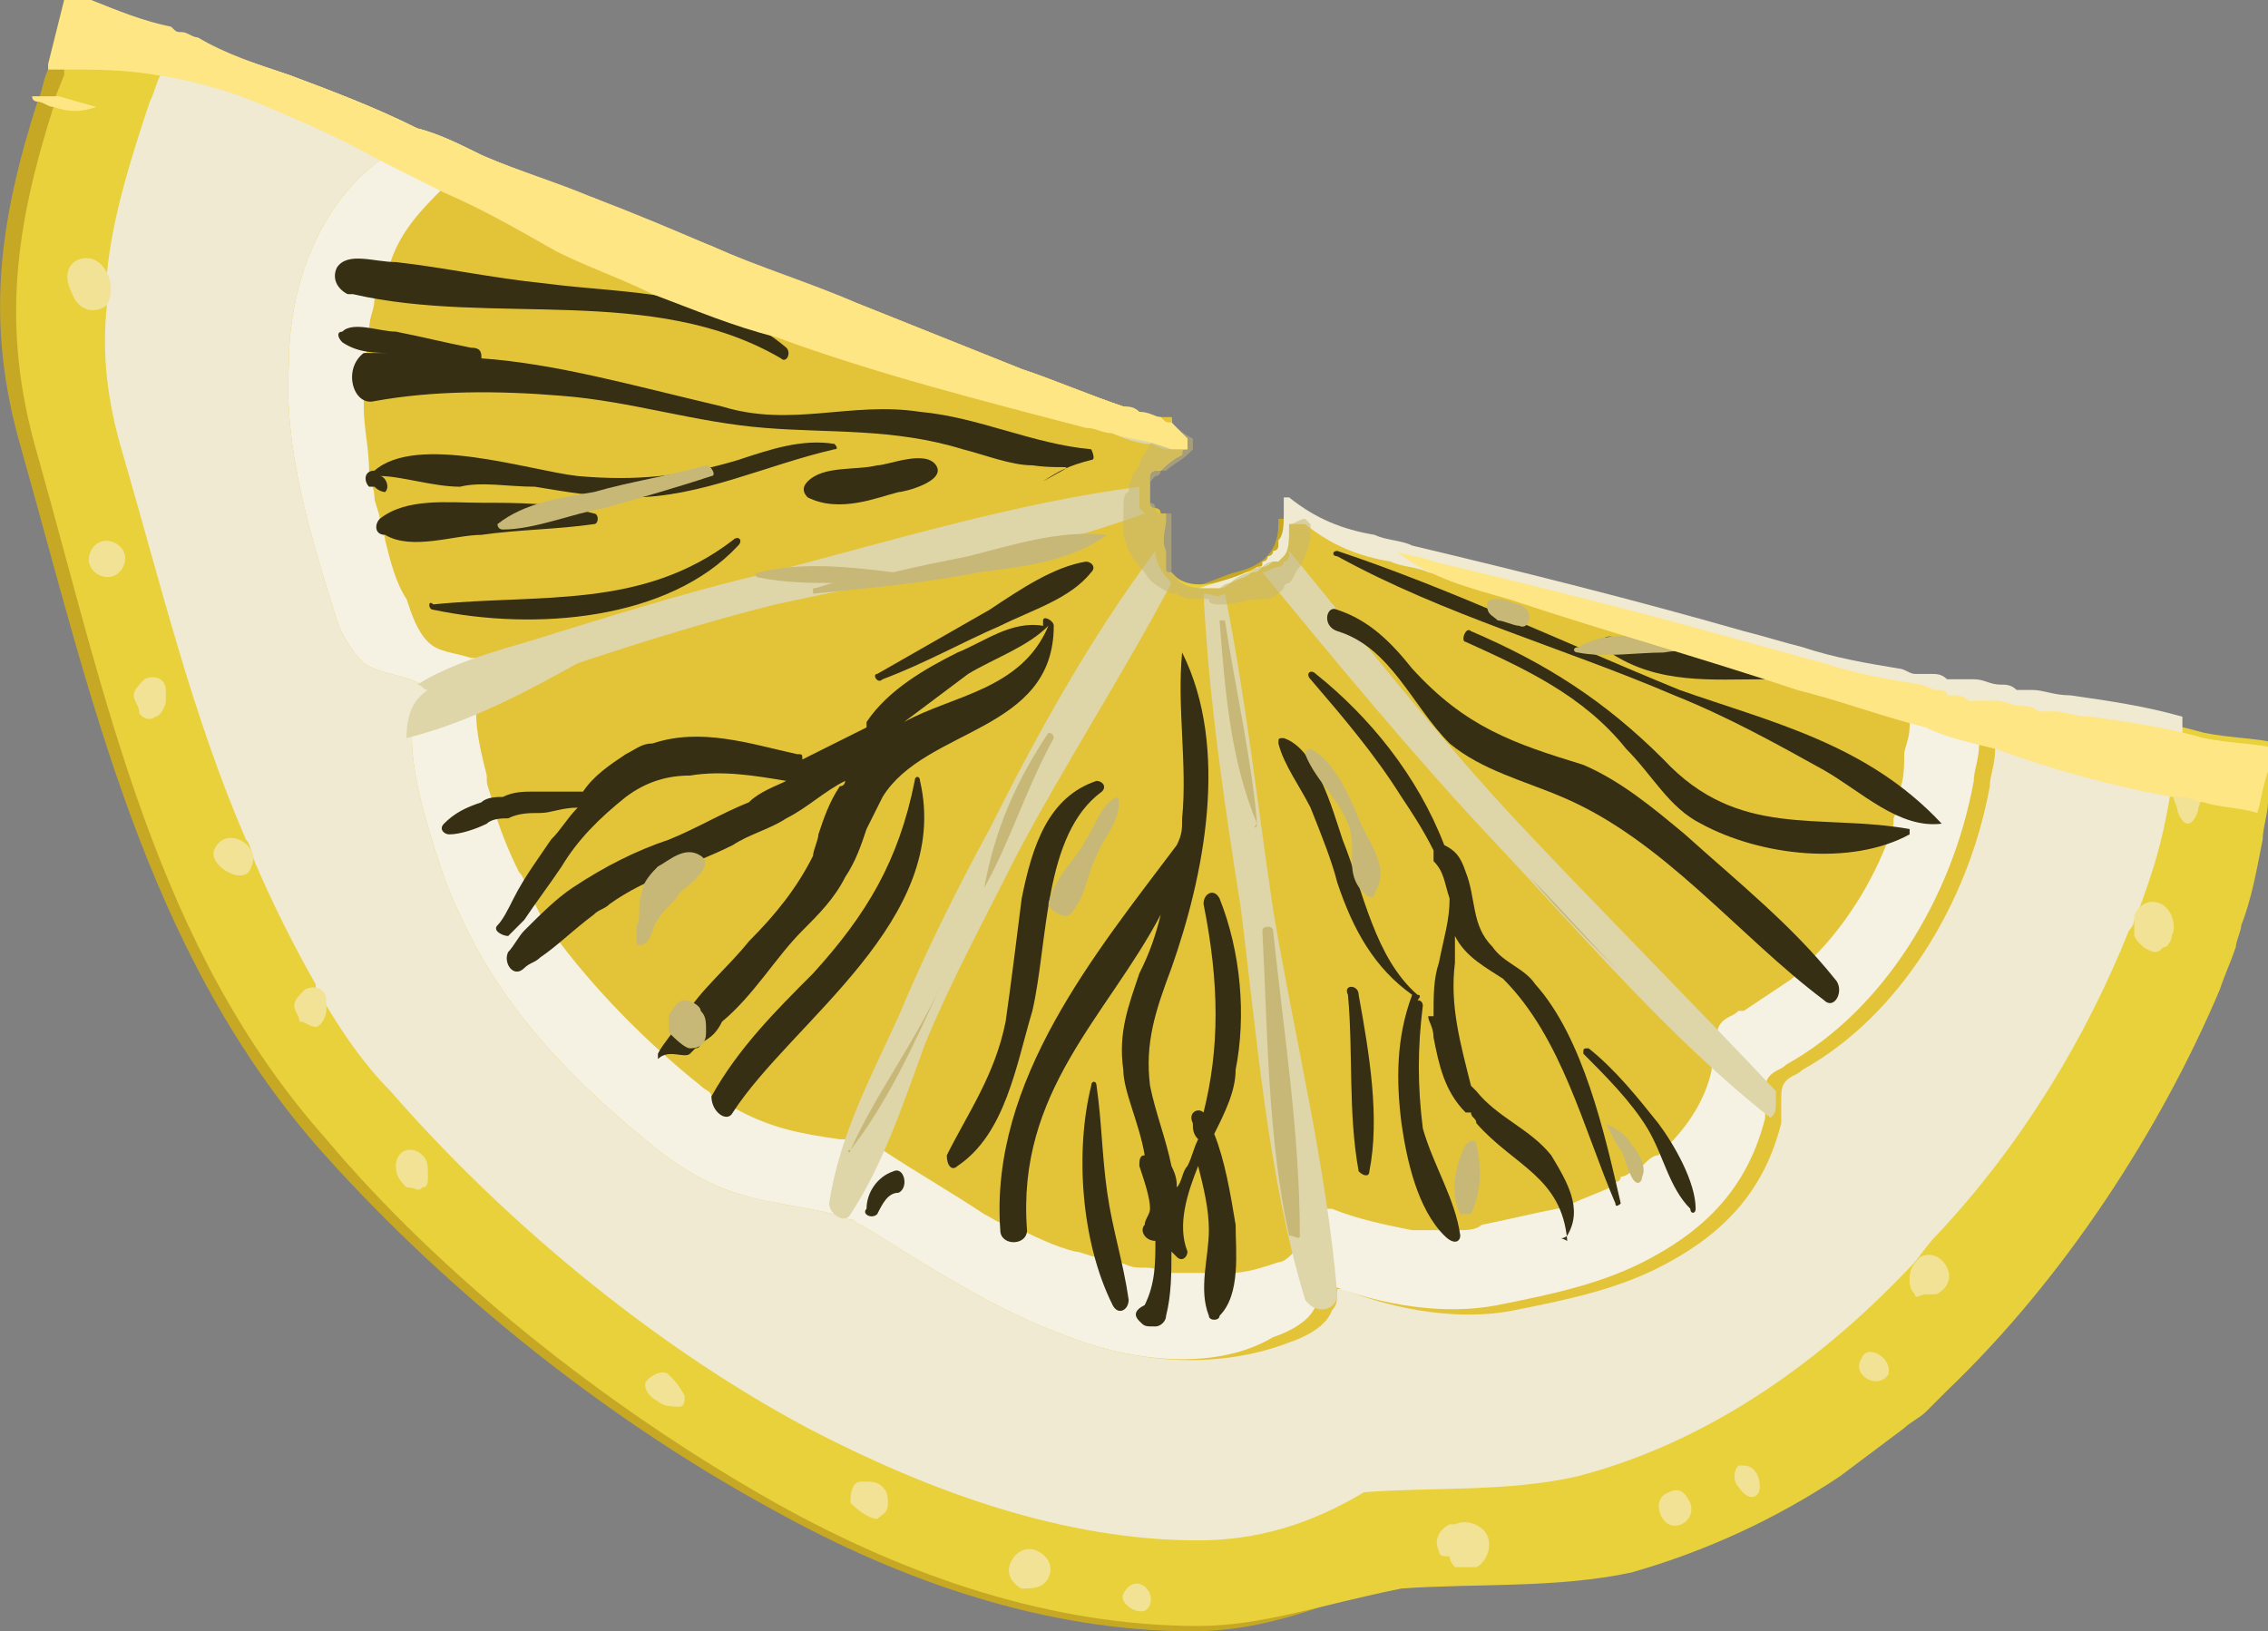 <?xml version="1.0" encoding="utf-8"?>
<!-- Generator: Adobe Illustrator 25.0.0, SVG Export Plug-In . SVG Version: 6.00 Build 0)  -->
<svg version="1.1" id="Layer_1" xmlns="http://www.w3.org/2000/svg" xmlns:xlink="http://www.w3.org/1999/xlink" x="0px" y="0px"
	 viewBox="0 0 42.4 30.5" style="enable-background:new 0 0 42.4 30.5;" xml:space="preserve">
<rect x="0" y="0" width="42.4" height="30.5" fill="#808080" stroke="none"/>
<style type="text/css">
	.st0{fill:#C7A825;}
	.st1{fill:#E8D13A;}
	.st2{fill:#EFEAD1;}
	.st3{fill:#E3C439;}
	.st4{fill:#F5F2E4;}
	.st5{fill:#DED5A9;}
	.st6{fill:#362F13;}
	.st7{fill:#C7B877;}
	.st8{fill:#F2E296;}
	.st9{opacity:0.54;fill:#C7B877;}
	.st10{fill:#FFE685;}
</style>
<g>
	<g>
		<g>
			<path class="st0" d="M22.3,30.5c-2.7,0-5.4-0.9-7.9-2.3c-3.3-1.8-6.3-4.3-8.5-6.8c-3.2-3.7-4.2-8.4-5.5-13C-0.3,6,0,4.1,0.7,1.9
				c0.1-0.2,0.1-0.4,0.2-0.6c0,0,0-0.1,0-0.1C1,0.8,1.1,0.4,1.2,0l0.4,0c0.5,0.2,1,0.4,1.5,0.6c0.1,0,0.1,0,0.2,0.1
				c0.1,0,0.2,0.1,0.3,0.1C4.2,1,4.8,1.2,5.4,1.4C6.2,1.7,7,2,7.8,2.4C8.2,2.5,8.6,2.7,9,2.9c0.7,0.3,1.4,0.6,2.1,0.8
				c0.7,0.3,1.4,0.6,2.2,0.9c0.9,0.4,1.9,0.8,2.8,1.1c0.5,0.2,1,0.4,1.5,0.6c0.5,0.2,1,0.4,1.5,0.6c0.6,0.2,1.3,0.5,1.9,0.7
				c0.1,0,0.2,0.1,0.3,0.1c0.1,0.1,0.3,0.1,0.4,0.1c0,0,0.1,0,0.1,0c0,0,0,0,0.1,0C21.9,8,22,8,22,8.1c0,0,0.1,0.1,0.1,0.1
				c-0.1,0-0.1,0.1-0.2,0.1c0,0-0.1,0-0.1,0.1c-0.2,0.1-0.3,0.3-0.5,0.3c-0.1,0.1-0.2,0.2-0.2,0.4c0,0.1,0.1,0.2,0.1,0.3
				c0,0,0.1,0.1,0.1,0.1c0,0,0.1,0,0.1,0c0,0.1,0,0.1,0,0.2c0,0.3-0.1,0.5,0,0.8c0,0.1,0.1,0.1,0.1,0.2c0,0.1,0.1,0.1,0.1,0.1
				c0,0,0.1,0,0.1,0.1c0.4,0.3,1-0.1,1.4-0.2c0.4-0.1,0.8-0.3,0.8-0.9l0-0.1c0.1,0,0.1,0,0.1,0c0,0,0.1,0,0.1,0
				c0.5,0.4,1,0.6,1.6,0.7c0.2,0.1,0.5,0.1,0.7,0.2c2.1,0.5,4.1,1,6.2,1.6c0.4,0.1,0.7,0.2,1.1,0.3c0.6,0.2,1.2,0.3,1.8,0.4
				c0.1,0,0.2,0.1,0.3,0.1c0.1,0,0.1,0,0.1,0c0,0,0.1,0,0.1,0c0,0,0.1,0,0.1,0c0.1,0,0.2,0,0.3,0.1c0.1,0,0.1,0,0.2,0
				c0,0,0.1,0,0.1,0c0.1,0,0.1,0,0.2,0c0.1,0,0.1,0,0.2,0c0.1,0,0.2,0,0.3,0.1c0.1,0,0.2,0,0.3,0.1c0.1,0,0.2,0,0.3,0
				c0.2,0,0.4,0.1,0.7,0.1c0.7,0.1,1.4,0.2,2.1,0.4c0.5,0.1,1,0.1,1.4,0.2c0,0.4-0.1,0.8-0.2,1.1c0,0.2-0.1,0.5-0.1,0.7
				c-0.1,0.5-0.2,1.1-0.4,1.6c0,0.1-0.1,0.3-0.1,0.4c-0.1,0.3-0.2,0.5-0.3,0.7c-1.1,2.7-2.9,5.4-5.1,7.5c-0.1,0.1-0.3,0.3-0.4,0.4
				c0,0,0,0,0,0c-0.1,0.1-0.3,0.2-0.4,0.3c-0.4,0.3-0.8,0.6-1.2,0.9c-1.2,0.9-2.6,1.5-4,1.8c-1.4,0.3-2.9,0.2-4.4,0.3
				C24.6,30.1,23.5,30.5,22.3,30.5z"/>
			<path class="st1" d="M22.4,30.4c-2.7,0-5.4-0.9-7.9-2.3c-3.2-1.8-6.3-4.3-8.4-6.8C2.9,17.7,2,13.1,0.7,8.5C0,6.1,0.3,4.2,1,2
				c0,0,0-0.1,0-0.1l0.2-0.5c0,0,0-0.1,0-0.1C1.3,0.9,1.5,0.4,1.6,0l0.1,0c0.5,0.2,1,0.4,1.5,0.6c0.1,0,0.1,0,0.2,0.1
				c0.1,0,0.2,0.1,0.3,0.1C4.2,1,4.8,1.2,5.4,1.4C6.2,1.7,7,2,7.8,2.4C8.2,2.5,8.6,2.7,9,2.9c0.7,0.3,1.4,0.6,2.1,0.8
				c0.7,0.3,1.4,0.6,2.2,0.9c0.9,0.4,1.9,0.8,2.8,1.1c0.5,0.2,1,0.4,1.5,0.6c0.5,0.2,1,0.4,1.5,0.6c0.6,0.2,1.3,0.5,1.9,0.7
				c0.1,0,0.2,0.1,0.3,0.1c0.1,0.1,0.3,0.1,0.4,0.1c0.1,0,0.1,0,0.2,0.1C21.9,8,22,8,22,8.1c0.1,0.1,0.1,0.1,0.2,0.2l0,0.1
				c-0.1,0-0.1,0-0.1,0.1c-0.2,0.1-0.3,0.2-0.4,0.3c0,0,0,0-0.1,0c0,0-0.1,0-0.1,0.1c-0.2,0.2-0.2,0.5,0,0.6c0,0,0,0,0,0.1
				c0,0,0,0,0.1,0l0.1,0c-0.1,0.4-0.1,0.9,0.2,1.2c0,0,0,0,0.1,0c0.4,0.3,1.1,0,1.5-0.2c0.4-0.1,0.8-0.2,0.8-0.8c0-0.1,0-0.1,0-0.2
				c0,0,0,0,0.1,0c0,0,0.1,0,0.1,0c0.5,0.4,1,0.6,1.6,0.7c0.2,0.1,0.5,0.1,0.7,0.2c2.1,0.5,4.1,1,6.2,1.6c0.4,0.1,0.7,0.2,1.1,0.3
				c0.6,0.2,1.2,0.3,1.8,0.4c0.1,0,0.2,0.1,0.3,0.1c0.1,0,0.1,0,0.1,0c0,0,0.1,0,0.1,0c0,0,0.1,0,0.1,0c0.1,0,0.2,0,0.3,0.1
				c0.1,0,0.1,0,0.2,0c0,0,0.1,0,0.1,0c0.1,0,0.1,0,0.2,0c0.1,0,0.1,0,0.2,0c0.1,0,0.2,0,0.3,0.1c0.1,0,0.2,0,0.3,0.1
				c0.1,0,0.2,0,0.3,0c0.2,0,0.4,0.1,0.7,0.1c0.7,0.1,1.4,0.2,2.1,0.4c0.5,0.1,1,0.1,1.4,0.2c0,0.4-0.1,0.8-0.2,1.1
				c0,0.2-0.1,0.5-0.1,0.7c-0.1,0.5-0.2,1.1-0.4,1.6c0,0.1-0.1,0.3-0.1,0.4c-0.1,0.3-0.2,0.5-0.3,0.8c-1.1,2.6-2.9,5.4-5.1,7.5
				c-0.1,0.1-0.3,0.3-0.4,0.4c0,0,0,0,0,0c-0.1,0.1-0.3,0.2-0.4,0.3c-0.4,0.3-0.8,0.6-1.2,0.9c-1.2,0.8-2.5,1.4-3.9,1.8
				c-1.4,0.3-2.9,0.2-4.3,0.3C24.7,30,23.6,30.4,22.4,30.4z"/>
			<path class="st2" d="M22.4,28.8c-2.5,0-5-0.9-7.3-2.1c-3-1.6-5.8-4-7.8-6.3c-0.5-0.5-0.9-1.1-1.2-1.6c-0.1-0.1-0.2-0.2-0.2-0.4
				c-0.4-0.7-0.8-1.5-1.1-2.2c-0.1-0.2-0.1-0.4-0.2-0.5C3.6,13.4,3,10.9,2.3,8.5C2,7.5,1.9,6.6,2,5.7C2,5.5,2,5.3,2,5.1
				c0.1-1,0.4-2,0.8-3.2c0.1-0.2,0.1-0.3,0.2-0.5C3,1.3,3,1.2,3,1.1c0-0.1,0-0.1,0.1-0.2c0-0.1,0.1-0.2,0.1-0.3c0.1,0,0.1,0,0.2,0.1
				c0.1,0,0.2,0.1,0.3,0.1C4.2,1,4.8,1.2,5.4,1.4C6.2,1.7,7,2,7.8,2.4C8.2,2.5,8.6,2.7,9,2.9c0.7,0.3,1.4,0.6,2.1,0.8
				c0.7,0.3,1.4,0.6,2.2,0.9c0.9,0.4,1.9,0.8,2.8,1.1c0.5,0.2,1,0.4,1.5,0.6c0.5,0.2,1,0.4,1.5,0.6c0.6,0.2,1.3,0.5,1.9,0.7
				c0.1,0,0.2,0.1,0.3,0.1c0.1,0.1,0.3,0.1,0.4,0.1c0,0,0.1,0,0.1,0c0,0,0,0,0.1,0C21.9,8,22,8,22,8.1c0.1,0.1,0.1,0.1,0.2,0.2
				l0,0.1c-0.1,0-0.1,0-0.1,0.1c-0.2,0.1-0.3,0.2-0.4,0.3c0,0,0,0-0.1,0c0,0-0.1,0-0.1,0.1c-0.1,0.1-0.2,0.1-0.2,0.2
				c0,0.1,0,0.2,0,0.3c0,0,0,0.1,0,0.1c0,0,0,0,0,0c0,0,0,0,0,0c0,0,0.1,0,0.1,0.1l0.1,0c0,0.2-0.1,0.5-0.1,0.7c0,0.1,0,0.2,0.1,0.3
				c0.1,0.1,0.1,0.2,0.2,0.3c0.2,0.1,0.4,0.2,0.6,0.1l0.1,0c0.3-0.1,0.7-0.2,0.9-0.3c0.1,0,0.1,0,0.2-0.1c0.1,0,0.1,0,0.1-0.1
				c0,0,0.1,0,0.1-0.1c0,0,0.1,0,0.1-0.1c0,0,0.1,0,0.1-0.1c0,0,0,0,0-0.1c0.1-0.1,0.1-0.3,0.1-0.5c0,0,0-0.1,0-0.1c0,0,0-0.1,0-0.2
				c0,0,0.1,0,0.1,0c0.5,0.4,1,0.6,1.6,0.7c0.2,0.1,0.5,0.1,0.7,0.2c2.1,0.5,4.1,1,6.2,1.6c0.4,0.1,0.7,0.2,1.1,0.3
				c0.6,0.2,1.2,0.3,1.8,0.4c0.1,0,0.2,0.1,0.3,0.1c0.1,0,0.1,0,0.1,0c0,0,0.1,0,0.1,0c0,0,0.1,0,0.1,0c0.1,0,0.2,0,0.3,0.1
				c0.1,0,0.1,0,0.2,0c0,0,0.1,0,0.1,0c0.1,0,0.1,0,0.2,0c0.2,0,0.3,0.1,0.5,0.1c0.1,0,0.2,0,0.3,0.1c0.1,0,0.2,0,0.3,0
				c0.2,0,0.4,0.1,0.7,0.1c0.7,0.1,1.4,0.2,2.1,0.4c0,0.1,0,0.2,0,0.3c0,0.2-0.1,0.5-0.1,0.7c0,0.1,0,0.2-0.1,0.3
				c-0.1,0.6-0.2,1.1-0.4,1.7c-0.1,0.3-0.2,0.6-0.3,0.8c0,0.1-0.1,0.2-0.1,0.2c-0.8,2-2,4-3.6,5.7c-0.2,0.2-0.3,0.4-0.5,0.6
				c-1.8,1.9-3.9,3.3-6.2,3.9c-1.3,0.3-2.7,0.2-4,0.3C24.5,28.5,23.5,28.8,22.4,28.8z"/>
			<path class="st3" d="M20,25c-1.4-0.5-2.6-1.3-3.9-2.1c-0.1,0-0.1-0.1-0.2-0.1c-0.1,0-0.1-0.1-0.2-0.1c0,0-0.1,0-0.1,0
				c-1.3-0.3-2-0.2-3.3-1.2c-1.5-1.2-2.9-2.6-3.7-4.4c-0.3-0.6-0.5-1.3-0.7-2c-0.1-0.4-0.2-0.9-0.2-1.3c0-0.4,0.1-0.7,0.4-0.9
				c0,0-0.1-0.1-0.2-0.1c-0.4-0.2-0.8-0.2-1.1-0.4c-0.2-0.2-0.4-0.5-0.5-0.8c-0.5-1.6-1-3.2-0.9-4.8c0-1.5,0.6-3,1.7-3.8
				c0.1-0.1,0.2-0.1,0.3-0.2c0,0,0.1-0.1,0.1-0.1c0.1-0.1,0.2-0.2,0.2-0.2C8.2,2.5,8.6,2.7,9,2.9c0.7,0.3,1.4,0.6,2.1,0.8
				c0.7,0.3,1.4,0.6,2.2,0.9c0.9,0.4,1.9,0.8,2.8,1.1c0.5,0.2,1,0.4,1.5,0.6c0.5,0.2,1,0.4,1.5,0.6c0.6,0.2,1.3,0.5,1.9,0.7
				c0.1,0,0.2,0.1,0.3,0.1c0.1,0.1,0.3,0.1,0.4,0.1c0,0,0.1,0,0.1,0c0,0,0,0,0.1,0C21.9,8,22,8,22,8.1c0.1,0.1,0.1,0.1,0.2,0.2
				l0,0.1c-0.1,0-0.1,0-0.1,0.1c-0.2,0.1-0.3,0.2-0.4,0.3c0,0,0,0-0.1,0c0,0-0.1,0-0.1,0.1C21.5,8.9,21.5,9,21.5,9c0,0,0,0.1,0,0.1
				l0,0.1c0,0,0,0.1,0,0.1c0,0,0,0.1,0,0.1c0,0.1,0.1,0.1,0.1,0.1c0,0,0.1,0,0.1,0.1l0.1,0c0,0,0,0,0,0.1c0,0.2-0.1,0.4,0,0.6
				c0,0,0,0,0,0.1c0,0,0,0.1,0,0.1c0,0,0,0.1,0,0.1c0,0.1,0,0.1,0.1,0.1c0,0,0.1,0.1,0.1,0.1c0,0,0,0,0.1,0.1
				c0.2,0.1,0.3,0.1,0.5,0.1c0,0,0.1,0,0.1,0c0,0,0.1,0,0.1,0c0.1,0,0.2-0.1,0.2-0.1c0.2-0.1,0.3-0.1,0.4-0.2c0.1,0,0.1,0,0.2-0.1
				c0.1,0,0.2-0.1,0.2-0.1c0,0,0.1,0,0.1,0c0,0,0,0,0.1-0.1c0,0,0,0,0,0c0.1-0.1,0.1-0.3,0.1-0.5l0-0.1c0,0,0.1,0,0.1,0
				c0,0,0,0,0.1,0c0,0,0.1,0,0.1,0c0.5,0.4,1,0.6,1.6,0.7c0.2,0.1,0.5,0.1,0.7,0.2c2.1,0.5,4.1,1,6.2,1.6c0.4,0.1,0.7,0.2,1.1,0.3
				c0.6,0.2,1.2,0.3,1.8,0.4c0.1,0,0.2,0.1,0.3,0.1c0.1,0,0.1,0,0.1,0c0,0,0.1,0,0.1,0c0,0,0.1,0,0.1,0c0.1,0,0.2,0,0.3,0.1
				c0.1,0,0.1,0,0.2,0c0,0,0.1,0,0.1,0c0.1,0,0.1,0,0.2,0c0.1,0,0.1,0,0.2,0c0,0.3,0,0.5-0.1,0.8c0,0.3-0.1,0.5-0.1,0.7
				c-0.4,2.2-1.7,4.3-3.5,5.3c-0.1,0.1-0.2,0.1-0.3,0.2c-0.1,0.1-0.1,0.2-0.1,0.4c0,0.1,0,0.1,0,0.1c0,0.1,0,0.2,0,0.3
				c-0.3,1.2-1,2-2.1,2.6c-0.9,0.5-1.9,0.7-2.9,0.9c-1,0.2-2.2,0-3.2-0.4c0,0-0.1,0-0.1,0c0,0.2,0,0.3-0.1,0.4
				c-0.1,0.3-0.5,0.5-0.8,0.6C22.8,25.6,21.3,25.5,20,25z"/>
			<g>
				<path class="st4" d="M20,25c-1.4-0.5-2.6-1.3-3.9-2.1c-0.1,0-0.1-0.1-0.2-0.1c-0.1,0-0.1-0.1-0.2-0.1c0,0-0.1,0-0.1,0
					c-1.3-0.3-2-0.2-3.3-1.2c-1.5-1.2-2.9-2.6-3.7-4.4c-0.3-0.6-0.5-1.3-0.7-2c-0.1-0.4-0.2-0.9-0.2-1.3c0-0.4,0.1-0.7,0.4-0.9
					c0,0-0.1-0.1-0.2-0.1c-0.4-0.2-0.8-0.2-1.1-0.4c-0.2-0.2-0.4-0.5-0.5-0.8c-0.5-1.6-1-3.2-0.9-4.8c0-1.5,0.6-3,1.7-3.8
					c0.1-0.1,0.2-0.1,0.3-0.2c0,0,0.1-0.1,0.1-0.1c0.1-0.1,0.2-0.2,0.2-0.2C8.2,2.5,8.6,2.7,9,2.9c0,0-0.1,0.1-0.2,0.2c0,0,0,0,0,0
					c0,0-0.1,0.1-0.1,0.1C8.5,3.3,8.4,3.4,8.3,3.5c-0.4,0.4-0.8,0.8-1,1.4C7.2,5.1,7.1,5.3,7,5.6C7,5.8,6.9,5.9,6.9,6.2
					c0,0.2,0,0.3-0.1,0.5c0,0,0,0.1,0,0.1c0,0,0,0,0,0.1c0,0.2,0,0.5,0,0.7c0,0.4,0.1,0.8,0.1,1.2c0,0.2,0.1,0.3,0.1,0.5
					c0,0.1,0.1,0.3,0.1,0.4c0,0.1,0.1,0.3,0.1,0.4c0.1,0.4,0.2,0.8,0.4,1.1c0.1,0.3,0.2,0.6,0.4,0.8c0.2,0.2,0.5,0.2,0.8,0.3
					c0.1,0,0.1,0,0.2,0.1c0.1,0,0.1,0.1,0.1,0.1C9,12.7,8.9,13,8.9,13.3c0,0.4,0.1,0.8,0.2,1.2c0,0,0,0.1,0,0.1
					c0,0.1,0.1,0.3,0.1,0.4c0.1,0.4,0.3,0.9,0.5,1.3c0.1,0.1,0.1,0.2,0.2,0.4c0,0.1,0.1,0.1,0.1,0.2c0.1,0.2,0.2,0.4,0.3,0.5
					c0.8,1.1,1.8,2.1,2.8,2.9c0.1,0.1,0.2,0.1,0.2,0.2c0.1,0.1,0.3,0.2,0.4,0.2c0.7,0.4,1.3,0.5,2,0.6c0,0,0,0,0.1,0
					c0,0,0.1,0,0.1,0c0,0,0.1,0,0.1,0c0,0,0.1,0,0.1,0c0.1,0,0.1,0,0.2,0.1c0,0,0.1,0,0.1,0.1c0,0,0,0,0.1,0
					c0.6,0.4,1.3,0.8,1.9,1.2c0.2,0.1,0.3,0.2,0.5,0.2c0.4,0.2,0.8,0.4,1.2,0.5c0.1,0,0.3,0.1,0.4,0.1c0.1,0,0.3,0.1,0.4,0.1
					c0.1,0,0.2,0.1,0.4,0.1c0.2,0,0.3,0,0.5,0.1c0.2,0,0.4,0,0.6,0c0.2,0,0.4,0,0.6,0c0.3,0,0.6-0.1,0.9-0.2c0.1,0,0.2-0.1,0.3-0.2
					c0.1-0.1,0.2-0.2,0.3-0.3c0,0,0.1-0.1,0.1-0.1c0.1-0.1,0.1-0.3,0.1-0.4c0,0,0,0,0.1,0c0,0,0.1,0,0.1,0c0.5,0.2,1,0.3,1.5,0.4
					c0.2,0,0.5,0,0.7,0c0.1,0,0.2,0,0.2,0c0.1,0,0.3,0,0.4-0.1c0.5-0.1,0.9-0.2,1.4-0.3c0.1,0,0.2-0.1,0.3-0.1
					c0.2-0.1,0.5-0.2,0.7-0.3c0,0,0.1,0,0.1-0.1c0,0,0.1,0,0.1-0.1c0.1,0,0.2-0.1,0.2-0.1c0.1,0,0.1-0.1,0.2-0.1
					c0.1-0.1,0.2-0.2,0.3-0.2c0.1-0.1,0.2-0.1,0.2-0.2c0.4-0.4,0.7-0.9,0.8-1.4c0-0.1,0-0.1,0.1-0.2c0-0.1,0-0.2,0-0.2
					c0,0,0-0.1,0-0.1c0-0.1,0-0.1,0-0.1c0-0.1,0-0.2,0.1-0.3c0.1-0.1,0.2-0.1,0.3-0.2c0,0,0,0,0.1,0c0.3-0.2,0.6-0.4,0.9-0.6
					c0.1-0.1,0.3-0.2,0.4-0.4c0.6-0.6,1.1-1.4,1.4-2.2c0-0.1,0.1-0.2,0.1-0.3c0,0,0-0.1,0-0.1c0.1-0.2,0.1-0.3,0.1-0.5
					c0.1-0.2,0.1-0.5,0.1-0.7c0-0.1,0.1-0.3,0.1-0.5c0-0.2,0.1-0.4,0.1-0.7c0.1,0,0.2,0,0.2,0.1c0,0,0.1,0,0.1,0
					c0.1,0,0.2,0,0.3,0.1c0.1,0,0.1,0,0.2,0c0,0,0.1,0,0.1,0c0.1,0,0.1,0,0.2,0c0.1,0,0.1,0,0.2,0c0,0.3,0,0.5-0.1,0.8
					c0,0.3-0.1,0.5-0.1,0.7c-0.4,2.2-1.7,4.3-3.5,5.3c-0.1,0.1-0.2,0.1-0.3,0.2c-0.1,0.1-0.1,0.2-0.1,0.4c0,0.1,0,0.1,0,0.1
					c0,0.1,0,0.2,0,0.3c-0.3,1.2-1,2-2.1,2.6c-0.9,0.5-1.9,0.7-2.9,0.9c-1,0.2-2.2,0-3.2-0.4c0,0-0.1,0-0.1,0c0,0.2,0,0.3-0.1,0.4
					c-0.1,0.3-0.5,0.5-0.8,0.6C22.8,25.6,21.3,25.5,20,25z"/>
			</g>
			<path class="st5" d="M33.1,20.9c-1.9-1.5-3.5-3.4-5.2-5.2c-1.5-1.6-2.9-3.3-4.3-5c0.1,0,0.2-0.1,0.3-0.1c0,0,0.1,0,0.1-0.1
				c0,0,0.1,0,0.1-0.1c0,0,0,0,0-0.1c1.4,1.7,2.8,3.5,4.3,5.1c1.6,1.7,3.2,3.3,4.8,5c0,0,0,0.1,0,0.1C33.2,20.8,33.2,20.8,33.1,20.9
				z"/>
			<path class="st5" d="M22,8.3c0.1,0,0.1,0,0.2,0c0,0,0-0.1,0-0.1C22.1,8.1,22,8,21.9,7.9c-0.1,0-0.1,0-0.2,0c0,0,0,0,0,0.1
				c-0.1-0.1-0.3-0.1-0.4-0.2c-0.1-0.1-0.2-0.1-0.3-0.1c-0.6-0.2-1.3-0.5-1.9-0.7c-0.5-0.2-1-0.4-1.5-0.6c-0.5-0.2-1-0.4-1.5-0.6
				c-0.9-0.4-1.9-0.7-2.8-1.1c-0.7-0.3-1.4-0.6-2.2-0.9C10.4,3.4,9.7,3.2,9,2.9C8.6,2.7,8.2,2.5,7.8,2.4c0,0-0.1,0.2-0.2,0.2
				C8,2.8,8.4,3,8.8,3.2c2.1,0.9,4.1,1.8,6.2,2.6c1.9,0.8,3.9,1.7,5.8,2.3c0.2,0.1,0.5,0.2,0.7,0.2c0.1,0,0.2,0.1,0.3,0.1
				c0,0,0,0,0.1,0C21.9,8.3,21.9,8.3,22,8.3z"/>
			<path class="st5" d="M25,24.2c-0.2-2.4-0.8-4.8-1.2-7.2c-0.3-2-0.5-3.9-0.9-5.9c-0.2,0.1-0.2,0-0.4,0c0.1,2,0.4,4,0.7,5.9
				c0.3,2.4,0.5,5,1.2,7.3C24.6,24.6,25,24.5,25,24.2z"/>
			<path class="st5" d="M15.9,22.7c0.6-0.9,1-2.1,1.4-3.2c0.5-1.2,1.1-2.3,1.7-3.5c0.9-1.7,2-3.4,2.9-5.1c-0.2-0.2-0.3-0.4-0.3-0.6
				c-1.2,1.6-2.2,3.4-3.1,5.2c-0.6,1.1-1.2,2.3-1.7,3.5c-0.5,1.1-1.1,2.2-1.3,3.5C15.5,22.7,15.8,22.9,15.9,22.7z"/>
			<path class="st5" d="M7.6,13.8c0-0.4,0.1-0.7,0.4-0.9c-0.1,0-0.1-0.1-0.2-0.1c0.8-0.5,1.8-0.7,2.7-1c1.3-0.4,2.6-0.8,3.9-1.1
				c2.3-0.6,4.6-1.3,6.9-1.6c0,0,0,0.1,0,0.1c0,0,0,0.1,0,0.1c0,0,0,0,0,0.1c0,0,0,0.1,0,0.1c0,0,0,0,0,0c0,0,0,0,0,0
				c0,0,0.1,0.1,0.1,0.1l0,0c-2.2,0.8-4.6,1.2-6.9,1.7c-1.2,0.3-2.5,0.7-3.7,1.1C9.9,12.9,8.8,13.5,7.6,13.8z"/>
			<path class="st6" d="M31.3,13c1,0.4,1.9,0.9,2.8,1.4c0.7,0.4,1.4,1.1,2.2,1c-1.4-1.5-3.2-1.9-4.9-2.5C29.2,12,27.1,11,25,10.3
				c-0.1,0-0.1,0.1,0,0.1C27,11.5,29.2,12.1,31.3,13z"/>
			<path class="st6" d="M31.8,15.4c1.1,0.6,2.8,0.8,3.9,0.2c0,0,0-0.1,0-0.1c-1.7-0.3-3.2,0.2-4.6-1.3c-1.1-1.1-2.2-1.8-3.6-2.4
				c-0.1-0.1-0.2,0.2-0.1,0.2c1.1,0.5,2.2,1,3,2C30.9,14.5,31.2,15.1,31.8,15.4z"/>
			<path class="st6" d="M34.1,18.7c0.2,0.2,0.4-0.2,0.2-0.4c-0.8-1-1.8-1.8-2.8-2.7c-0.6-0.5-1.2-1-1.9-1.3
				c-1.3-0.4-2.2-0.7-3.2-1.8c-0.4-0.5-0.8-0.9-1.4-1.1c-0.2-0.1-0.3,0.3,0,0.4c1,0.3,1.4,1.4,2.1,2.1c0.6,0.5,1.4,0.7,2.1,1
				C31.1,15.7,32.5,17.5,34.1,18.7z"/>
			<path class="st6" d="M32.9,12.2c-0.2-0.1-0.5-0.1-0.7-0.2c-0.7,0-1.4,0-2.1-0.1c-0.2,0-0.2,0.2,0,0.3c0.9,0.6,1.9,0.5,2.9,0.5
				c0.7,0,1.3,0,2,0C34.2,12.5,33.5,12.4,32.9,12.2z"/>
			<path class="st6" d="M7,7.5c1.1-0.2,2.3-0.2,3.5-0.1c1.3,0.1,2.5,0.5,3.8,0.6C15.5,8.1,16.7,8,18,8.4c0.4,0.1,0.9,0.3,1.3,0.3
				c0.7,0.1,0.9-0.1,0.2,0.3c0.3-0.2,0.5-0.3,0.9-0.4c0.1,0,0-0.2,0-0.2c-1.1-0.1-2.1-0.6-3.2-0.7c-1.3-0.2-2.4,0.3-3.7-0.1
				C11.8,7.2,10.4,6.8,9,6.7c0-0.1,0-0.2-0.2-0.2C8.3,6.4,7.9,6.3,7.4,6.2c-0.3,0-0.8-0.2-1,0c-0.1,0-0.1,0.1,0,0.2
				c0.3,0.2,0.6,0.2,1,0.2c0.1,0,0.2,0,0.3,0c-0.2,0-0.4,0-0.6,0c-0.1,0-0.2,0-0.3,0C6.4,6.9,6.6,7.6,7,7.5z"/>
			<path class="st6" d="M7.2,9.2c0.1-0.1,0-0.3-0.1-0.3c0.4,0,1,0.2,1.5,0.2C9,9,9.5,9.1,10,9.1c0.6,0.1,1.2,0.2,1.8,0.2
				c1.3,0,2.5-0.6,3.8-0.9c0.1,0,0-0.1,0-0.1c-0.6-0.1-1.2,0.1-1.8,0.3c-1,0.3-1.9,0.4-3,0.3c-0.9-0.1-3-0.8-3.8-0.1
				C6.8,8.8,6.8,9,6.9,9.1c0,0,0,0,0.1,0C7.1,9.2,7.2,9.2,7.2,9.2z"/>
			<path class="st6" d="M16.8,9.2c0.1,0,0.9-0.2,0.7-0.5c-0.2-0.3-0.9,0-1.1,0c-0.4,0.1-1,0-1.3,0.3c-0.1,0.1-0.1,0.2,0,0.3
				C15.7,9.6,16.4,9.3,16.8,9.2z"/>
			<path class="st6" d="M6.5,5.5c0.1,0,0.1,0,0.1,0c2.6,0.6,5.6-0.2,8,1.2c0.1,0.1,0.2-0.1,0.1-0.2c-1.3-1.1-3-1-4.5-1.2
				C9.2,5.2,8.3,5,7.4,4.9C7,4.9,6.5,4.7,6.3,5C6.2,5.2,6.3,5.4,6.5,5.5z"/>
			<path class="st6" d="M7.2,10C7.7,10.3,8.5,10,9,10c0.7-0.1,1.4-0.1,2.1-0.2c0.1,0,0.1-0.2,0-0.2C10.4,9.4,9.7,9.4,9,9.4
				c-0.6,0-1.4-0.1-1.9,0.3C7,9.8,7,10,7.2,10z"/>
			<path class="st6" d="M12.9,19.7c0,0,0.1-0.1,0.1-0.1c0.1,0,0.1-0.1,0.1-0.1c0.2-0.1,0.3-0.2,0.4-0.4c0.6-0.5,1-1.2,1.5-1.7
				c0.3-0.3,0.6-0.6,0.8-1c0.2-0.3,0.3-0.6,0.4-0.9c0.1-0.2,0.2-0.4,0.3-0.6c0.8-1.3,3.2-1.2,3.2-3.2c0-0.1-0.2-0.2-0.2-0.1
				c0,0,0,0,0,0.1c-0.6-0.1-1.1,0.3-1.6,0.5c-0.6,0.3-1.3,0.7-1.7,1.3c0,0,0,0.1,0,0.1c-0.4,0.2-0.8,0.4-1.2,0.6
				c0-0.1,0-0.1-0.1-0.1c-0.9-0.2-1.8-0.5-2.7-0.2c-0.2,0-0.3,0.1-0.5,0.2c-0.3,0.2-0.6,0.4-0.8,0.7c0,0,0,0-0.1,0
				c-0.3,0-0.5,0-0.8,0c-0.2,0-0.4,0-0.6,0.1c-0.1,0-0.3,0-0.4,0.1c-0.3,0.1-0.5,0.2-0.7,0.4c-0.1,0.1,0,0.2,0.1,0.2
				c0.2,0,0.5-0.1,0.7-0.2c0.1-0.1,0.3-0.1,0.4-0.1c0.2-0.1,0.4-0.1,0.6-0.1c0.2,0,0.4-0.1,0.7-0.1c-0.2,0.2-0.3,0.4-0.5,0.6
				c-0.2,0.3-0.5,0.7-0.7,1.1c-0.1,0.2-0.2,0.4-0.3,0.5c-0.1,0.1,0.1,0.2,0.2,0.2c0.1-0.1,0.2-0.2,0.3-0.3c0.2-0.3,0.5-0.7,0.7-1
				c0.3-0.5,0.7-0.9,1.2-1.3c0.4-0.3,0.8-0.4,1.2-0.4c0.6-0.1,1.2,0,1.8,0.1c-0.2,0.1-0.5,0.2-0.7,0.4c-0.5,0.2-1,0.5-1.5,0.7
				c-0.6,0.2-1.2,0.5-1.8,0.9c-0.3,0.2-0.6,0.5-0.9,0.8c-0.1,0.1-0.2,0.3-0.3,0.4c-0.1,0.2,0.1,0.5,0.3,0.3c0.1-0.1,0.2-0.1,0.3-0.2
				c0.3-0.2,0.6-0.5,1-0.8c0.1-0.1,0.2-0.1,0.3-0.2c0.7-0.5,1.5-0.7,2.3-1.1c0.3-0.2,0.7-0.3,1-0.5c0.4-0.2,0.7-0.5,1.1-0.7
				c0,0,0,0.1-0.1,0.1c-0.2,0.3-0.3,0.6-0.4,0.9c0,0.1-0.1,0.3-0.1,0.4c-0.3,0.6-0.7,1.1-1.2,1.6c-0.4,0.5-0.9,0.9-1.2,1.4
				c0,0-0.1,0.1-0.1,0.1c-0.1,0.2-0.3,0.4-0.4,0.6c0,0,0,0,0,0.1C12.5,19.6,12.8,19.8,12.9,19.7z M16.9,13.5
				c0.4-0.3,0.8-0.6,1.2-0.9c0.5-0.3,1.1-0.5,1.5-0.9C19.1,12.9,17.8,13,16.9,13.5C16.8,13.5,16.9,13.5,16.9,13.5z"/>
			<path class="st6" d="M13.7,20.8c1.1-1.7,4.1-3.6,3.5-6.2c0-0.1-0.1-0.1-0.1,0c-0.3,1.5-0.9,2.5-1.9,3.6c-0.7,0.7-1.4,1.4-1.9,2.3
				C13.3,20.8,13.6,21,13.7,20.8z"/>
			<path class="st6" d="M21.3,24.7c0.1,0.1,0.1,0.1,0.3,0.1c0.1,0,0.2-0.1,0.2-0.2c0.1-0.4,0.1-0.8,0.1-1.2c0,0,0.1,0.1,0.1,0.1
				c0.1,0.1,0.2,0,0.2-0.1c-0.2-0.5,0-1.1,0.2-1.6c0.1,0.4,0.2,0.8,0.2,1.2c0,0.5-0.2,1.1,0,1.6c0,0.1,0.2,0.1,0.2,0
				c0.4-0.4,0.3-1.2,0.3-1.7c-0.1-0.6-0.2-1.2-0.4-1.7c0.2-0.4,0.4-0.8,0.4-1.2c0.2-1,0.1-2.2-0.3-3.2c-0.1-0.2-0.3-0.1-0.3,0.1
				c0.3,1.5,0.3,2.7,0,3.9c-0.1-0.1-0.3,0-0.2,0.2c0,0.1,0,0.2,0.1,0.3c-0.1,0.2-0.1,0.3-0.2,0.5c-0.1,0.1-0.1,0.3-0.2,0.4
				c0-0.1,0-0.2-0.1-0.4c-0.1-0.5-0.3-1-0.4-1.5c-0.1-0.8,0.1-1.4,0.4-2.2c0.6-1.7,1.1-4.1,0.2-5.9c-0.1,1,0.1,2.1,0,3.1
				c0,0.2,0,0.3-0.1,0.5c-1.5,2-3.5,4.4-3.3,7.2c0,0.3,0.5,0.3,0.5,0c-0.2-2.6,1.5-4,2.5-5.9c-0.1,0.4-0.2,0.7-0.4,1.1
				c-0.2,0.6-0.4,1.1-0.3,1.8c0,0.4,0.3,1,0.4,1.6c-0.1,0-0.1,0.1-0.1,0.2c0.1,0.3,0.2,0.6,0.2,0.8c0,0.1-0.1,0.2-0.1,0.3
				c-0.1,0.1,0,0.3,0.2,0.3c0,0.4,0,0.8-0.2,1.2C21.2,24.5,21.2,24.6,21.3,24.7z"/>
			<path class="st6" d="M29.3,23.1c0.3-0.5,0-1-0.3-1.5c-0.4-0.5-1-0.7-1.4-1.2c0,0-0.1-0.1-0.1-0.1c-0.2-0.8-0.4-1.5-0.3-2.3
				c0-0.2,0-0.3,0-0.5c0.2,0.4,0.6,0.6,0.9,0.8c1.1,1.1,1.5,2.8,2.1,4.2c0,0.1,0.1,0,0.1,0c-0.3-1.3-0.7-3.1-1.6-4.1
				c-0.2-0.3-0.6-0.4-0.8-0.7c-0.4-0.4-0.3-0.9-0.5-1.4c-0.1-0.3-0.2-0.4-0.4-0.5c-0.5-1.3-1.4-2.4-2.4-3.2c-0.1-0.1-0.2,0-0.1,0.1
				c0.6,0.7,1.2,1.4,1.7,2.2c0.2,0.3,0.4,0.6,0.6,1c0,0,0,0.1,0,0.2c0.2,0.2,0.2,0.4,0.3,0.7c0,0.4-0.1,0.7-0.2,1.2
				c-0.1,0.3-0.1,0.6-0.1,1c0,0-0.1,0-0.1,0c0,0.1,0.1,0.2,0.1,0.4c0.1,0.5,0.2,1,0.6,1.4c0,0,0,0,0.1,0c0,0.1,0.1,0.1,0.1,0.2
				c0.7,0.8,1.6,1,1.7,2.2C29.1,23.1,29.2,23.2,29.3,23.1z"/>
			<path class="st6" d="M27.3,23.1c-0.1-0.7-0.5-1.3-0.7-2c-0.1-0.8-0.1-1.5,0-2.3c0,0,0-0.1-0.1-0.1c0,0,0.1-0.1,0-0.1
				c-0.8-0.7-1-1.9-1.4-2.9c-0.2-0.6-0.5-1.7-1.1-1.9c-0.1,0-0.1,0-0.1,0.1c0.1,0.4,0.4,0.8,0.6,1.2c0.2,0.5,0.4,1,0.5,1.4
				c0.3,0.9,0.7,1.6,1.4,2.1c-0.3,0.8-0.3,1.6-0.2,2.4c0.1,0.7,0.3,1.6,0.8,2.1C27.2,23.3,27.3,23.2,27.3,23.1z"/>
			<path class="st6" d="M31.7,22.6c0-0.5-0.4-1.2-0.7-1.6c-0.4-0.5-0.8-1-1.3-1.4c-0.1,0-0.1,0-0.1,0.1c0.4,0.4,0.9,0.9,1.2,1.4
				c0.3,0.5,0.4,1.1,0.8,1.5C31.6,22.7,31.7,22.7,31.7,22.6z"/>
			<path class="st6" d="M25.6,21.9c0.2-1,0-2.2-0.2-3.3c0-0.2-0.3-0.2-0.2,0c0.1,1.1,0,2.2,0.2,3.3C25.5,22,25.6,22,25.6,21.9z"/>
			<path class="st6" d="M21.1,24.3c-0.1-0.7-0.3-1.3-0.4-2c-0.1-0.7-0.1-1.3-0.2-2c0-0.1-0.1-0.1-0.1,0c-0.3,1.2-0.2,2.9,0.4,4.1
				C20.9,24.6,21.1,24.5,21.1,24.3z"/>
			<path class="st6" d="M17.9,21.8c0.9-0.6,1.1-1.9,1.4-2.9c0.3-1.3,0.2-3.3,1.3-4.1c0.1-0.1,0-0.2-0.1-0.2
				c-0.9,0.3-1.2,1.2-1.4,2.2c-0.1,0.8-0.2,1.6-0.3,2.3c-0.2,1-0.7,1.7-1.1,2.5C17.7,21.8,17.8,21.9,17.9,21.8z"/>
			<path class="st6" d="M16.4,22.7c0.1-0.2,0.2-0.4,0.4-0.4c0.2-0.1,0.1-0.5-0.1-0.4c-0.3,0.1-0.5,0.4-0.5,0.7
				C16.1,22.7,16.3,22.8,16.4,22.7z"/>
			<path class="st6" d="M16.5,12.7c0.8-0.3,1.5-0.7,2.2-1c0.6-0.3,1.3-0.5,1.7-1c0.1-0.1,0-0.2-0.1-0.2c-0.6,0.1-1.2,0.5-1.8,0.9
				c-0.7,0.4-1.4,0.8-2.1,1.2C16.3,12.6,16.4,12.8,16.5,12.7z"/>
			<path class="st6" d="M8.1,11.4c1.9,0.4,4.4,0.2,5.7-1.2c0.1-0.1,0-0.2-0.1-0.1c-1.7,1.3-3.6,1-5.6,1.2C8,11.2,8,11.4,8.1,11.4z"
				/>
			<path class="st7" d="M30.7,22c0.1-0.2-0.1-0.5-0.2-0.6c-0.1-0.2-0.3-0.3-0.5-0.4C30,20.9,30,21,30,21c0.1,0.1,0.2,0.4,0.3,0.5
				c0.1,0.2,0.1,0.3,0.2,0.5C30.6,22.2,30.7,22.1,30.7,22z"/>
			<path class="st7" d="M25.7,16.7c0.3-0.5-0.1-0.9-0.3-1.4c-0.2-0.5-0.5-1.1-0.9-1.3c0,0-0.1,0-0.1,0.1c0.2,0.5,0.6,0.8,0.8,1.3
				c0.2,0.5-0.1,0.9,0.3,1.3C25.6,16.8,25.7,16.8,25.7,16.7z"/>
			<path class="st7" d="M27.5,22.7c0.2-0.4,0.2-0.9,0.1-1.3c0-0.1-0.1-0.1-0.2,0c-0.2,0.4-0.3,0.9-0.1,1.3
				C27.3,22.7,27.4,22.7,27.5,22.7z"/>
			<path class="st7" d="M32.9,12.2c-0.2-0.1-0.5-0.1-0.7-0.2c-0.3,0-0.6-0.1-1-0.1c-0.6,0-1.2-0.1-1.7,0.2c-0.1,0-0.1,0.1,0,0.1
				c0.5,0.1,1.1,0,1.6,0C31.7,12.1,32.3,12.2,32.9,12.2z"/>
			<path class="st7" d="M28,11.6c0.1,0,0.3,0.1,0.4,0.1c0.2,0.1,0.3-0.3,0-0.4c-0.1,0-0.2-0.1-0.4-0.1c-0.1,0-0.2,0-0.2,0.1
				C27.8,11.5,27.9,11.5,28,11.6z"/>
			<path class="st7" d="M20,17.1c0.3-0.3,0.3-0.7,0.5-1.1c0.1-0.3,0.5-0.7,0.4-1.1c0,0,0,0,0,0c-0.3,0.1-0.4,0.5-0.6,0.8
				c-0.2,0.4-0.6,0.7-0.7,1.2C19.6,17,19.9,17.2,20,17.1z"/>
			<path class="st7" d="M30.4,18.3c-0.6-0.6-1.2-1.3-1.8-1.9c0,0-0.1,0,0,0C29.2,17.1,29.8,17.7,30.4,18.3
				C30.4,18.3,30.4,18.3,30.4,18.3z"/>
			<path class="st7" d="M23.5,15.4c-0.1-1.2-0.4-2.5-0.6-3.8c0,0-0.1,0-0.1,0C22.9,12.9,23,14.2,23.5,15.4
				C23.4,15.5,23.5,15.5,23.5,15.4z"/>
			<path class="st7" d="M24.3,23.1c0-1.9-0.3-3.8-0.5-5.7c0-0.1-0.2-0.1-0.2,0c0.1,1.9,0.1,3.9,0.5,5.7
				C24.2,23.1,24.3,23.2,24.3,23.1z"/>
			<path class="st7" d="M18.4,16.6c0.5-0.9,0.8-1.9,1.3-2.8c0-0.1-0.1-0.1-0.1-0.1C19,14.6,18.6,15.5,18.4,16.6
				C18.3,16.6,18.4,16.6,18.4,16.6z"/>
			<path class="st7" d="M15.9,21.5c0.7-0.9,1.2-2,1.7-3.1C17.1,19.5,16.4,20.4,15.9,21.5C15.8,21.5,15.9,21.6,15.9,21.5z"/>
			<path class="st7" d="M15.6,10.9c-0.1,0-0.3,0.1-0.4,0.1c0,0,0,0.1,0,0.1c1-0.1,2.1-0.2,3.1-0.4c0.8-0.1,1.7-0.2,2.4-0.7
				c-0.9-0.1-1.8,0.2-2.6,0.4c-0.5,0.1-1,0.2-1.4,0.3c-0.8-0.1-1.7-0.2-2.5,0c-0.1,0-0.1,0.1,0,0.1C14.7,10.9,15.2,10.9,15.6,10.9z"
				/>
			<path class="st7" d="M9.4,9.9c0.6,0,1.3-0.3,1.9-0.4c0.7-0.2,1.4-0.4,2-0.6c0.1,0,0-0.2-0.1-0.2c-0.7,0.2-1.4,0.3-2.1,0.5
				c-0.6,0.1-1.3,0.2-1.8,0.6C9.3,9.8,9.3,9.9,9.4,9.9z"/>
			<path class="st7" d="M12.1,17.6c0.1-0.1,0.1-0.3,0.2-0.4c0.1-0.2,0.3-0.3,0.4-0.5c0.1-0.1,0.7-0.5,0.4-0.7
				c-0.3-0.2-0.6,0.1-0.8,0.2c-0.1,0.1-0.3,0.3-0.3,0.5c-0.1,0.2,0,0.5-0.1,0.6c0,0,0,0.1,0,0.2l0,0.1C11.9,17.7,12,17.7,12.1,17.6z
				"/>
			<path class="st7" d="M12.9,19.6c0.2,0,0.3-0.1,0.3-0.3c0-0.2,0-0.3-0.1-0.4c0-0.1-0.2-0.2-0.3-0.2c-0.1,0-0.2,0.1-0.3,0.3
				c0,0.1,0,0.2,0,0.3C12.6,19.4,12.8,19.6,12.9,19.6z"/>
			<path class="st8" d="M40.9,15.4c0.1,0,0.2-0.2,0.2-0.3c0.1-0.2,0-0.4,0-0.6c0-0.2-0.2-0.3-0.3-0.3c-0.2,0-0.3,0.2-0.2,0.3
				c0,0.2,0,0.4,0.1,0.6C40.7,15.2,40.8,15.4,40.9,15.4z"/>
			<path class="st8" d="M40.3,17.8c0.1,0,0.1-0.1,0.2-0.1c0,0,0.1-0.1,0.1-0.2c0.1-0.2,0-0.5-0.2-0.6c-0.2-0.1-0.4,0-0.5,0.2
				c0,0.1,0,0.2,0,0.2c0,0.1,0,0.1,0,0.2C40,17.7,40.2,17.8,40.3,17.8z"/>
			<path class="st8" d="M36,24.2C36,24.2,36,24.2,36,24.2c0.2,0,0.1,0,0.1,0c0,0,0.1,0,0.1,0c0.2-0.1,0.3-0.3,0.2-0.5
				c-0.1-0.2-0.3-0.3-0.5-0.2c-0.1,0.1-0.2,0.2-0.2,0.4c0,0.1,0,0.2,0.1,0.3C35.8,24.3,35.9,24.2,36,24.2z"/>
			<path class="st8" d="M32.9,27.8C32.9,27.8,32.9,27.8,32.9,27.8c0-0.2-0.1-0.4-0.3-0.4c0,0-0.1,0-0.1,0c-0.1,0.1-0.1,0.3,0,0.4
				c0,0,0,0,0,0C32.7,28.1,32.9,28,32.9,27.8z"/>
			<path class="st8" d="M31.6,28.1c-0.1-0.2-0.2-0.3-0.4-0.2c-0.3,0.1-0.2,0.5,0,0.6C31.4,28.6,31.7,28.4,31.6,28.1z"/>
			<path class="st8" d="M35.3,25.7c0.1-0.3-0.4-0.6-0.5-0.3C34.6,25.7,35.1,26,35.3,25.7z"/>
			<path class="st8" d="M27.2,29.3c0,0,0.2,0,0.2,0c-0.1,0,0,0,0.1,0c0,0,0.1,0,0.1,0c0.2-0.1,0.3-0.4,0.2-0.6
				c-0.1-0.2-0.4-0.3-0.6-0.2c0,0-0.1,0-0.1,0c-0.2,0.1-0.3,0.3-0.2,0.5c0,0.1,0.1,0.1,0.2,0.1C27.1,29.2,27.2,29.3,27.2,29.3z"/>
			<path class="st8" d="M21.5,30c0.1-0.3-0.3-0.6-0.5-0.2C20.9,30,21.4,30.3,21.5,30z"/>
			<path class="st8" d="M19.6,29.5c0.1-0.2,0-0.4-0.2-0.5c-0.2-0.1-0.4,0-0.5,0.2c-0.1,0.2,0,0.4,0.2,0.5
				C19.3,29.7,19.5,29.7,19.6,29.5z"/>
			<path class="st8" d="M2.8,1.2C2.9,1.2,3,1.2,3,1.1c0.1-0.2,0.1-0.4-0.1-0.6c-0.2-0.1-0.4,0-0.4,0.2c0,0.1,0,0.2,0,0.3
				C2.5,1.2,2.7,1.3,2.8,1.2z"/>
			<path class="st8" d="M2,5.7c0.1-0.2,0.1-0.4,0-0.6C1.8,4.7,1.4,4.8,1.3,5c-0.1,0.2,0,0.4,0.1,0.6C1.6,5.9,1.9,5.8,2,5.7z"/>
			<path class="st8" d="M2.3,10.6c0.2-0.4-0.4-0.7-0.6-0.3C1.5,10.7,2.1,11,2.3,10.6z"/>
			<path class="st8" d="M2.9,13.4c0.1,0,0.2-0.2,0.2-0.3c0,0.1,0,0,0,0c0-0.1,0-0.1,0-0.2c0-0.2-0.2-0.3-0.4-0.2
				c-0.1,0.1-0.2,0.2-0.2,0.3c0,0.1,0.1,0.2,0.1,0.3C2.6,13.4,2.8,13.5,2.9,13.4z"/>
			<path class="st8" d="M5.9,19.2c0.1,0,0.2-0.2,0.2-0.3c0,0.1,0,0,0,0c0-0.1,0-0.1,0-0.2c0-0.2-0.2-0.3-0.4-0.2
				c-0.1,0.1-0.2,0.2-0.2,0.3c0,0.1,0.1,0.2,0.1,0.3C5.7,19.1,5.8,19.2,5.9,19.2z"/>
			<path class="st8" d="M4.7,16.2c0.2-0.4-0.5-0.8-0.7-0.3C3.9,16.2,4.6,16.6,4.7,16.2z"/>
			<path class="st8" d="M7.9,22.2C8,22.2,8,22.1,8,22c0-0.2,0-0.3-0.1-0.4c-0.2-0.2-0.5-0.1-0.5,0.2c0,0.2,0.1,0.3,0.2,0.4
				C7.8,22.2,7.8,22.3,7.9,22.2z"/>
			<path class="st8" d="M12.7,26.3c0.1,0,0.1-0.1,0.1-0.2c-0.1-0.2-0.2-0.3-0.3-0.4c-0.1-0.1-0.3,0-0.4,0.1c-0.1,0.1,0,0.3,0.2,0.4
				C12.4,26.3,12.6,26.3,12.7,26.3z"/>
			<path class="st8" d="M16.4,28.4c0.1-0.1,0.2-0.1,0.2-0.3c0-0.1,0-0.2-0.1-0.3c-0.1-0.1-0.2-0.1-0.4-0.1c-0.2,0-0.2,0.3-0.2,0.4
				C16.1,28.3,16.3,28.4,16.4,28.4z"/>
			<path class="st9" d="M22.8,11.3c0,0,0.1,0,0.1,0c0.2,0,0.4-0.1,0.7-0.1c0.1,0,0.2,0,0.3-0.1c0.1-0.1,0.1-0.1,0.1-0.1
				c0,0,0-0.1,0.1-0.1c0.1-0.1,0.1-0.2,0.2-0.3c0.1-0.2,0.2-0.4,0.2-0.6c0-0.1,0-0.1,0-0.2c0,0,0,0-0.1-0.1c-0.1,0-0.2,0.1-0.3,0.1
				l0,0.1c0,0.2,0,0.4-0.1,0.5c0,0,0,0,0,0c0,0,0,0-0.1,0.1c0,0-0.1,0-0.1,0c-0.1,0-0.2,0.1-0.2,0.1c-0.1,0-0.1,0-0.2,0.1
				c-0.1,0-0.3,0.1-0.4,0.2c-0.1,0-0.2,0.1-0.2,0.1c0,0-0.1,0-0.1,0c0,0-0.1,0-0.1,0c-0.2,0-0.4,0-0.5-0.1c0,0-0.1,0-0.1-0.1
				c0,0-0.1-0.1-0.1-0.1c0,0,0,0,0-0.1c0-0.1,0-0.1,0-0.1c0,0,0-0.1,0-0.1c0,0,0-0.1,0-0.1c0-0.2,0-0.4,0-0.6c0,0,0,0,0-0.1l-0.1,0
				c0,0,0,0-0.1,0c0,0-0.1,0-0.1-0.1c0-0.1-0.1-0.1-0.1-0.1c0,0,0,0,0-0.1l0-0.1c0,0,0-0.1,0-0.1c0-0.1,0-0.1,0.1-0.2
				c0.1,0,0.1-0.1,0.1-0.1c0,0,0,0,0.1,0c0.1-0.1,0.3-0.2,0.4-0.3c0,0,0.1-0.1,0.1-0.1c0-0.1,0-0.1,0-0.2C22.1,8.1,22,8,21.9,7.9
				c0,0-0.1,0-0.1,0.1c-0.1,0.1-0.2,0.2-0.3,0.3c-0.1,0.2-0.2,0.3-0.2,0.4c-0.1,0.1-0.2,0.3-0.2,0.5C21,9.2,21,9.4,21,9.5
				c0,0.1,0,0.3,0,0.4c0,0.3,0.2,0.6,0.4,0.8c0.1,0.2,0.3,0.3,0.5,0.4c0,0,0,0,0.1,0c0.1,0.1,0.3,0.1,0.4,0.1c0.1,0,0.1,0,0.2,0
				C22.6,11.3,22.7,11.3,22.8,11.3z"/>
		</g>
		<path class="st10" d="M1.8,2C1.5,2.1,1.3,2.1,1,2C0.9,2,0.8,1.9,0.7,1.9c0,0-0.1,0-0.1-0.1l0.2,0l0.3,0L1.8,2z"/>
		<path class="st10" d="M22.2,8.4c0-0.1,0-0.1,0-0.2C22.1,8.1,22,8,21.9,7.9c-0.1,0-0.1,0-0.2-0.1c-0.1,0-0.2-0.1-0.4-0.1
			c-0.1-0.1-0.2-0.1-0.3-0.1c-0.6-0.2-1.3-0.5-1.9-0.7c-0.5-0.2-1-0.4-1.5-0.6c-0.5-0.2-1-0.4-1.5-0.6c-0.9-0.4-1.9-0.7-2.8-1.1
			c-0.7-0.3-1.4-0.6-2.2-0.9C10.4,3.4,9.7,3.2,9,2.9C8.6,2.7,8.2,2.5,7.8,2.4C7,2,6.2,1.7,5.4,1.4C4.8,1.2,4.2,1,3.7,0.7
			c-0.1,0-0.2-0.1-0.3-0.1c-0.1,0-0.1,0-0.2-0.1C2.7,0.4,2.2,0.2,1.7,0L1.2,0C1.1,0.4,1,0.8,0.9,1.2c0,0,0,0.1,0,0.1
			c0.1,0,0.2,0,0.3,0c0.6,0,1.1,0,1.7,0.1C3.6,1.5,4.3,1.7,5,2c0.7,0.3,1.4,0.6,2.1,1c0.4,0.2,0.8,0.4,1.2,0.6
			C9,3.9,9.7,4.3,10.4,4.7C11,5,11.6,5.2,12.2,5.5c0.8,0.3,1.5,0.6,2.3,0.8C16.4,7,18.4,7.5,20.3,8c0.2,0,0.3,0.1,0.5,0.1
			c0.2,0.1,0.5,0.1,0.8,0.2l0.3,0.1c0,0,0,0,0.1,0C22,8.4,22.1,8.4,22.2,8.4C22.1,8.4,22.2,8.4,22.2,8.4C22.2,8.4,22.2,8.4,22.2,8.4
			z"/>
		<path class="st10" d="M42.2,15.2c-0.3-0.1-0.7-0.1-1-0.2c-0.1,0-0.3-0.1-0.4-0.1c-0.1,0-0.1,0-0.2,0c-1.1-0.2-2.2-0.5-3.3-0.9
			c-0.4-0.1-0.9-0.2-1.3-0.4c-0.8-0.2-1.6-0.5-2.4-0.7c-1.8-0.6-3.6-1.1-5.4-1.7c-0.7-0.2-1.5-0.4-2.1-0.9c0.2,0.1,0.5,0.1,0.7,0.2
			c2.1,0.5,4.1,1,6.2,1.6c0.4,0.1,0.7,0.2,1.1,0.3c0.6,0.2,1.2,0.3,1.8,0.4c0.1,0,0.2,0.1,0.3,0.1c0.1,0,0.2,0,0.2,0.1
			c0,0,0.1,0,0.1,0c0.1,0,0.2,0,0.3,0.1c0.1,0,0.1,0,0.2,0c0,0,0.1,0,0.1,0c0.1,0,0.1,0,0.2,0c0.2,0,0.3,0.1,0.5,0.1
			c0.1,0,0.2,0,0.3,0.1c0.1,0,0.2,0,0.3,0c0.2,0,0.4,0.1,0.7,0.1c0.7,0.1,1.4,0.2,2.1,0.4c0.5,0.1,1,0.1,1.4,0.2
			C42.3,14.5,42.3,14.9,42.2,15.2z"/>
	</g>
</g>
</svg>
